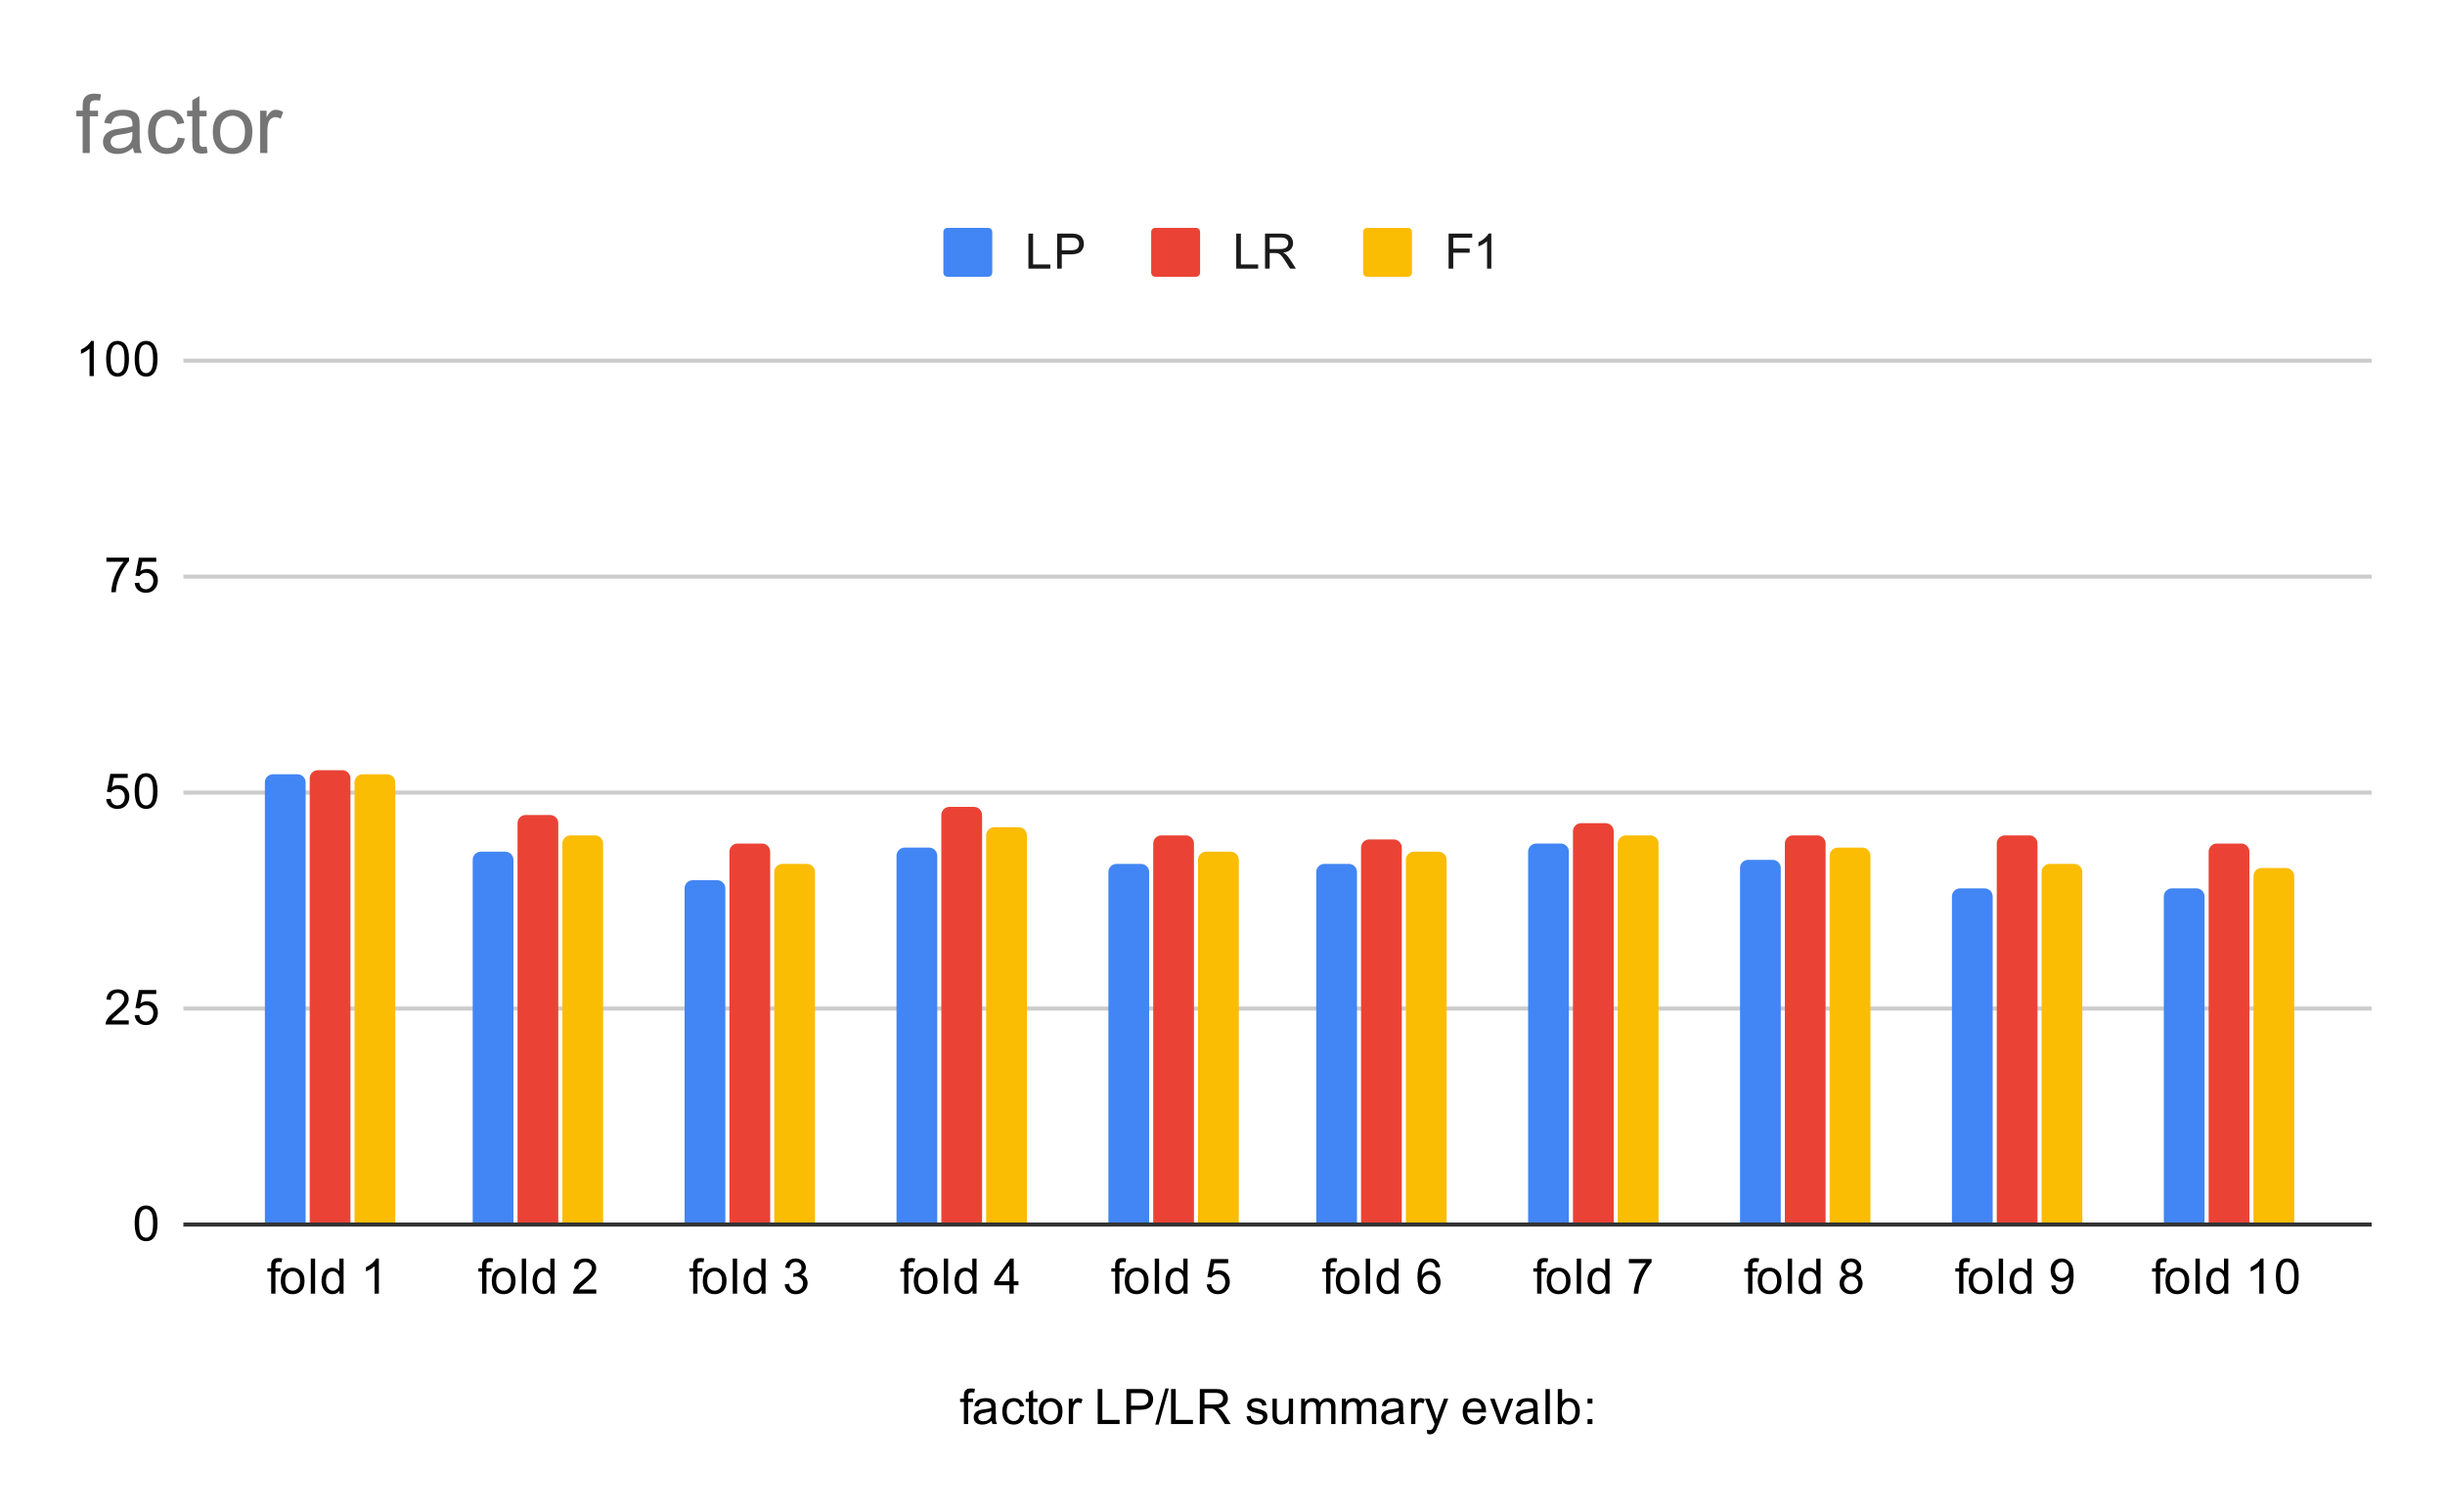 <svg version="1.1" viewBox="0.0 0.0 600.0 371.0" fill="none" stroke="none" stroke-linecap="square" stroke-miterlimit="10" width="600" height="371" xmlns:xlink="http://www.w3.org/1999/xlink" xmlns="http://www.w3.org/2000/svg"><path fill="#ffffff" d="M0 0L600.0 0L600.0 371.0L0 371.0L0 0Z" fill-rule="nonzero"/><path stroke="#333333" stroke-width="1.0" stroke-linecap="butt" d="M45.5 300.5L581.5 300.5" fill-rule="nonzero"/><path stroke="#cccccc" stroke-width="1.0" stroke-linecap="butt" d="M45.5 247.5L581.5 247.5" fill-rule="nonzero"/><path stroke="#cccccc" stroke-width="1.0" stroke-linecap="butt" d="M45.5 194.5L581.5 194.5" fill-rule="nonzero"/><path stroke="#cccccc" stroke-width="1.0" stroke-linecap="butt" d="M45.5 141.5L581.5 141.5" fill-rule="nonzero"/><path stroke="#cccccc" stroke-width="1.0" stroke-linecap="butt" d="M45.5 88.5L581.5 88.5" fill-rule="nonzero"/><clipPath id="id_0"><path d="M45.55 88.283L581.45 88.283L581.45 300.45L45.55 300.45L45.55 88.283Z" clip-rule="nonzero"/></clipPath><path stroke="#000000" stroke-width="0.0" stroke-linecap="butt" stroke-opacity="0.0" clip-path="url(#id_0)" d="M75.0 300.0L65.0 300.0L65.0 192.0C65.0 190.895 65.895 190.0 67.0 190.0L73.0 190.0C74.105 190.0 75.0 190.895 75.0 192.0Z" fill-rule="nonzero"/><path fill="#4285f4" clip-path="url(#id_0)" d="M75.0 300.0L65.0 300.0L65.0 192.0C65.0 190.895 65.895 190.0 67.0 190.0L73.0 190.0C74.105 190.0 75.0 190.895 75.0 192.0Z" fill-rule="nonzero"/><path stroke="#000000" stroke-width="0.0" stroke-linecap="butt" stroke-opacity="0.0" clip-path="url(#id_0)" d="M126.0 300.0L116.0 300.0L116.0 211.0C116.0 209.895 116.895 209.0 118.0 209.0L124.0 209.0C125.105 209.0 126.0 209.895 126.0 211.0Z" fill-rule="nonzero"/><path fill="#4285f4" clip-path="url(#id_0)" d="M126.0 300.0L116.0 300.0L116.0 211.0C116.0 209.895 116.895 209.0 118.0 209.0L124.0 209.0C125.105 209.0 126.0 209.895 126.0 211.0Z" fill-rule="nonzero"/><path stroke="#000000" stroke-width="0.0" stroke-linecap="butt" stroke-opacity="0.0" clip-path="url(#id_0)" d="M178.0 300.0L168.0 300.0L168.0 218.0C168.0 216.895 168.895 216.0 170.0 216.0L176.0 216.0C177.105 216.0 178.0 216.895 178.0 218.0Z" fill-rule="nonzero"/><path fill="#4285f4" clip-path="url(#id_0)" d="M178.0 300.0L168.0 300.0L168.0 218.0C168.0 216.895 168.895 216.0 170.0 216.0L176.0 216.0C177.105 216.0 178.0 216.895 178.0 218.0Z" fill-rule="nonzero"/><path stroke="#000000" stroke-width="0.0" stroke-linecap="butt" stroke-opacity="0.0" clip-path="url(#id_0)" d="M230.0 300.0L220.0 300.0L220.0 210.0C220.0 208.895 220.895 208.0 222.0 208.0L228.0 208.0C229.105 208.0 230.0 208.895 230.0 210.0Z" fill-rule="nonzero"/><path fill="#4285f4" clip-path="url(#id_0)" d="M230.0 300.0L220.0 300.0L220.0 210.0C220.0 208.895 220.895 208.0 222.0 208.0L228.0 208.0C229.105 208.0 230.0 208.895 230.0 210.0Z" fill-rule="nonzero"/><path stroke="#000000" stroke-width="0.0" stroke-linecap="butt" stroke-opacity="0.0" clip-path="url(#id_0)" d="M282.0 300.0L272.0 300.0L272.0 214.0C272.0 212.895 272.895 212.0 274.0 212.0L280.0 212.0C281.105 212.0 282.0 212.895 282.0 214.0Z" fill-rule="nonzero"/><path fill="#4285f4" clip-path="url(#id_0)" d="M282.0 300.0L272.0 300.0L272.0 214.0C272.0 212.895 272.895 212.0 274.0 212.0L280.0 212.0C281.105 212.0 282.0 212.895 282.0 214.0Z" fill-rule="nonzero"/><path stroke="#000000" stroke-width="0.0" stroke-linecap="butt" stroke-opacity="0.0" clip-path="url(#id_0)" d="M333.0 300.0L323.0 300.0L323.0 214.0C323.0 212.895 323.895 212.0 325.0 212.0L331.0 212.0C332.105 212.0 333.0 212.895 333.0 214.0Z" fill-rule="nonzero"/><path fill="#4285f4" clip-path="url(#id_0)" d="M333.0 300.0L323.0 300.0L323.0 214.0C323.0 212.895 323.895 212.0 325.0 212.0L331.0 212.0C332.105 212.0 333.0 212.895 333.0 214.0Z" fill-rule="nonzero"/><path stroke="#000000" stroke-width="0.0" stroke-linecap="butt" stroke-opacity="0.0" clip-path="url(#id_0)" d="M385.0 300.0L375.0 300.0L375.0 209.0C375.0 207.895 375.895 207.0 377.0 207.0L383.0 207.0C384.105 207.0 385.0 207.895 385.0 209.0Z" fill-rule="nonzero"/><path fill="#4285f4" clip-path="url(#id_0)" d="M385.0 300.0L375.0 300.0L375.0 209.0C375.0 207.895 375.895 207.0 377.0 207.0L383.0 207.0C384.105 207.0 385.0 207.895 385.0 209.0Z" fill-rule="nonzero"/><path stroke="#000000" stroke-width="0.0" stroke-linecap="butt" stroke-opacity="0.0" clip-path="url(#id_0)" d="M437.0 300.0L427.0 300.0L427.0 213.0C427.0 211.895 427.895 211.0 429.0 211.0L435.0 211.0C436.105 211.0 437.0 211.895 437.0 213.0Z" fill-rule="nonzero"/><path fill="#4285f4" clip-path="url(#id_0)" d="M437.0 300.0L427.0 300.0L427.0 213.0C427.0 211.895 427.895 211.0 429.0 211.0L435.0 211.0C436.105 211.0 437.0 211.895 437.0 213.0Z" fill-rule="nonzero"/><path stroke="#000000" stroke-width="0.0" stroke-linecap="butt" stroke-opacity="0.0" clip-path="url(#id_0)" d="M489.0 300.0L479.0 300.0L479.0 220.0C479.0 218.895 479.895 218.0 481.0 218.0L487.0 218.0C488.105 218.0 489.0 218.895 489.0 220.0Z" fill-rule="nonzero"/><path fill="#4285f4" clip-path="url(#id_0)" d="M489.0 300.0L479.0 300.0L479.0 220.0C479.0 218.895 479.895 218.0 481.0 218.0L487.0 218.0C488.105 218.0 489.0 218.895 489.0 220.0Z" fill-rule="nonzero"/><path stroke="#000000" stroke-width="0.0" stroke-linecap="butt" stroke-opacity="0.0" clip-path="url(#id_0)" d="M541.0 300.0L531.0 300.0L531.0 220.0C531.0 218.895 531.895 218.0 533.0 218.0L539.0 218.0C540.105 218.0 541.0 218.895 541.0 220.0Z" fill-rule="nonzero"/><path fill="#4285f4" clip-path="url(#id_0)" d="M541.0 300.0L531.0 300.0L531.0 220.0C531.0 218.895 531.895 218.0 533.0 218.0L539.0 218.0C540.105 218.0 541.0 218.895 541.0 220.0Z" fill-rule="nonzero"/><path stroke="#000000" stroke-width="0.0" stroke-linecap="butt" stroke-opacity="0.0" clip-path="url(#id_0)" d="M86.0 300.0L76.0 300.0L76.0 191.0C76.0 189.895 76.895 189.0 78.0 189.0L84.0 189.0C85.105 189.0 86.0 189.895 86.0 191.0Z" fill-rule="nonzero"/><path fill="#ea4335" clip-path="url(#id_0)" d="M86.0 300.0L76.0 300.0L76.0 191.0C76.0 189.895 76.895 189.0 78.0 189.0L84.0 189.0C85.105 189.0 86.0 189.895 86.0 191.0Z" fill-rule="nonzero"/><path stroke="#000000" stroke-width="0.0" stroke-linecap="butt" stroke-opacity="0.0" clip-path="url(#id_0)" d="M137.0 300.0L127.0 300.0L127.0 202.0C127.0 200.895 127.895 200.0 129.0 200.0L135.0 200.0C136.105 200.0 137.0 200.895 137.0 202.0Z" fill-rule="nonzero"/><path fill="#ea4335" clip-path="url(#id_0)" d="M137.0 300.0L127.0 300.0L127.0 202.0C127.0 200.895 127.895 200.0 129.0 200.0L135.0 200.0C136.105 200.0 137.0 200.895 137.0 202.0Z" fill-rule="nonzero"/><path stroke="#000000" stroke-width="0.0" stroke-linecap="butt" stroke-opacity="0.0" clip-path="url(#id_0)" d="M189.0 300.0L179.0 300.0L179.0 209.0C179.0 207.895 179.895 207.0 181.0 207.0L187.0 207.0C188.105 207.0 189.0 207.895 189.0 209.0Z" fill-rule="nonzero"/><path fill="#ea4335" clip-path="url(#id_0)" d="M189.0 300.0L179.0 300.0L179.0 209.0C179.0 207.895 179.895 207.0 181.0 207.0L187.0 207.0C188.105 207.0 189.0 207.895 189.0 209.0Z" fill-rule="nonzero"/><path stroke="#000000" stroke-width="0.0" stroke-linecap="butt" stroke-opacity="0.0" clip-path="url(#id_0)" d="M241.0 300.0L231.0 300.0L231.0 200.0C231.0 198.895 231.895 198.0 233.0 198.0L239.0 198.0C240.105 198.0 241.0 198.895 241.0 200.0Z" fill-rule="nonzero"/><path fill="#ea4335" clip-path="url(#id_0)" d="M241.0 300.0L231.0 300.0L231.0 200.0C231.0 198.895 231.895 198.0 233.0 198.0L239.0 198.0C240.105 198.0 241.0 198.895 241.0 200.0Z" fill-rule="nonzero"/><path stroke="#000000" stroke-width="0.0" stroke-linecap="butt" stroke-opacity="0.0" clip-path="url(#id_0)" d="M293.0 300.0L283.0 300.0L283.0 207.0C283.0 205.895 283.895 205.0 285.0 205.0L291.0 205.0C292.105 205.0 293.0 205.895 293.0 207.0Z" fill-rule="nonzero"/><path fill="#ea4335" clip-path="url(#id_0)" d="M293.0 300.0L283.0 300.0L283.0 207.0C283.0 205.895 283.895 205.0 285.0 205.0L291.0 205.0C292.105 205.0 293.0 205.895 293.0 207.0Z" fill-rule="nonzero"/><path stroke="#000000" stroke-width="0.0" stroke-linecap="butt" stroke-opacity="0.0" clip-path="url(#id_0)" d="M344.0 300.0L334.0 300.0L334.0 208.0C334.0 206.895 334.895 206.0 336.0 206.0L342.0 206.0C343.105 206.0 344.0 206.895 344.0 208.0Z" fill-rule="nonzero"/><path fill="#ea4335" clip-path="url(#id_0)" d="M344.0 300.0L334.0 300.0L334.0 208.0C334.0 206.895 334.895 206.0 336.0 206.0L342.0 206.0C343.105 206.0 344.0 206.895 344.0 208.0Z" fill-rule="nonzero"/><path stroke="#000000" stroke-width="0.0" stroke-linecap="butt" stroke-opacity="0.0" clip-path="url(#id_0)" d="M396.0 300.0L386.0 300.0L386.0 204.0C386.0 202.895 386.895 202.0 388.0 202.0L394.0 202.0C395.105 202.0 396.0 202.895 396.0 204.0Z" fill-rule="nonzero"/><path fill="#ea4335" clip-path="url(#id_0)" d="M396.0 300.0L386.0 300.0L386.0 204.0C386.0 202.895 386.895 202.0 388.0 202.0L394.0 202.0C395.105 202.0 396.0 202.895 396.0 204.0Z" fill-rule="nonzero"/><path stroke="#000000" stroke-width="0.0" stroke-linecap="butt" stroke-opacity="0.0" clip-path="url(#id_0)" d="M448.0 300.0L438.0 300.0L438.0 207.0C438.0 205.895 438.895 205.0 440.0 205.0L446.0 205.0C447.105 205.0 448.0 205.895 448.0 207.0Z" fill-rule="nonzero"/><path fill="#ea4335" clip-path="url(#id_0)" d="M448.0 300.0L438.0 300.0L438.0 207.0C438.0 205.895 438.895 205.0 440.0 205.0L446.0 205.0C447.105 205.0 448.0 205.895 448.0 207.0Z" fill-rule="nonzero"/><path stroke="#000000" stroke-width="0.0" stroke-linecap="butt" stroke-opacity="0.0" clip-path="url(#id_0)" d="M500.0 300.0L490.0 300.0L490.0 207.0C490.0 205.895 490.895 205.0 492.0 205.0L498.0 205.0C499.105 205.0 500.0 205.895 500.0 207.0Z" fill-rule="nonzero"/><path fill="#ea4335" clip-path="url(#id_0)" d="M500.0 300.0L490.0 300.0L490.0 207.0C490.0 205.895 490.895 205.0 492.0 205.0L498.0 205.0C499.105 205.0 500.0 205.895 500.0 207.0Z" fill-rule="nonzero"/><path stroke="#000000" stroke-width="0.0" stroke-linecap="butt" stroke-opacity="0.0" clip-path="url(#id_0)" d="M552.0 300.0L542.0 300.0L542.0 209.0C542.0 207.895 542.895 207.0 544.0 207.0L550.0 207.0C551.105 207.0 552.0 207.895 552.0 209.0Z" fill-rule="nonzero"/><path fill="#ea4335" clip-path="url(#id_0)" d="M552.0 300.0L542.0 300.0L542.0 209.0C542.0 207.895 542.895 207.0 544.0 207.0L550.0 207.0C551.105 207.0 552.0 207.895 552.0 209.0Z" fill-rule="nonzero"/><path stroke="#000000" stroke-width="0.0" stroke-linecap="butt" stroke-opacity="0.0" clip-path="url(#id_0)" d="M97.0 300.0L87.0 300.0L87.0 192.0C87.0 190.895 87.895 190.0 89.0 190.0L95.0 190.0C96.105 190.0 97.0 190.895 97.0 192.0Z" fill-rule="nonzero"/><path fill="#fbbc04" clip-path="url(#id_0)" d="M97.0 300.0L87.0 300.0L87.0 192.0C87.0 190.895 87.895 190.0 89.0 190.0L95.0 190.0C96.105 190.0 97.0 190.895 97.0 192.0Z" fill-rule="nonzero"/><path stroke="#000000" stroke-width="0.0" stroke-linecap="butt" stroke-opacity="0.0" clip-path="url(#id_0)" d="M148.0 300.0L138.0 300.0L138.0 207.0C138.0 205.895 138.895 205.0 140.0 205.0L146.0 205.0C147.105 205.0 148.0 205.895 148.0 207.0Z" fill-rule="nonzero"/><path fill="#fbbc04" clip-path="url(#id_0)" d="M148.0 300.0L138.0 300.0L138.0 207.0C138.0 205.895 138.895 205.0 140.0 205.0L146.0 205.0C147.105 205.0 148.0 205.895 148.0 207.0Z" fill-rule="nonzero"/><path stroke="#000000" stroke-width="0.0" stroke-linecap="butt" stroke-opacity="0.0" clip-path="url(#id_0)" d="M200.0 300.0L190.0 300.0L190.0 214.0C190.0 212.895 190.895 212.0 192.0 212.0L198.0 212.0C199.105 212.0 200.0 212.895 200.0 214.0Z" fill-rule="nonzero"/><path fill="#fbbc04" clip-path="url(#id_0)" d="M200.0 300.0L190.0 300.0L190.0 214.0C190.0 212.895 190.895 212.0 192.0 212.0L198.0 212.0C199.105 212.0 200.0 212.895 200.0 214.0Z" fill-rule="nonzero"/><path stroke="#000000" stroke-width="0.0" stroke-linecap="butt" stroke-opacity="0.0" clip-path="url(#id_0)" d="M252.0 300.0L242.0 300.0L242.0 205.0C242.0 203.895 242.895 203.0 244.0 203.0L250.0 203.0C251.105 203.0 252.0 203.895 252.0 205.0Z" fill-rule="nonzero"/><path fill="#fbbc04" clip-path="url(#id_0)" d="M252.0 300.0L242.0 300.0L242.0 205.0C242.0 203.895 242.895 203.0 244.0 203.0L250.0 203.0C251.105 203.0 252.0 203.895 252.0 205.0Z" fill-rule="nonzero"/><path stroke="#000000" stroke-width="0.0" stroke-linecap="butt" stroke-opacity="0.0" clip-path="url(#id_0)" d="M304.0 300.0L294.0 300.0L294.0 211.0C294.0 209.895 294.895 209.0 296.0 209.0L302.0 209.0C303.105 209.0 304.0 209.895 304.0 211.0Z" fill-rule="nonzero"/><path fill="#fbbc04" clip-path="url(#id_0)" d="M304.0 300.0L294.0 300.0L294.0 211.0C294.0 209.895 294.895 209.0 296.0 209.0L302.0 209.0C303.105 209.0 304.0 209.895 304.0 211.0Z" fill-rule="nonzero"/><path stroke="#000000" stroke-width="0.0" stroke-linecap="butt" stroke-opacity="0.0" clip-path="url(#id_0)" d="M355.0 300.0L345.0 300.0L345.0 211.0C345.0 209.895 345.895 209.0 347.0 209.0L353.0 209.0C354.105 209.0 355.0 209.895 355.0 211.0Z" fill-rule="nonzero"/><path fill="#fbbc04" clip-path="url(#id_0)" d="M355.0 300.0L345.0 300.0L345.0 211.0C345.0 209.895 345.895 209.0 347.0 209.0L353.0 209.0C354.105 209.0 355.0 209.895 355.0 211.0Z" fill-rule="nonzero"/><path stroke="#000000" stroke-width="0.0" stroke-linecap="butt" stroke-opacity="0.0" clip-path="url(#id_0)" d="M407.0 300.0L397.0 300.0L397.0 207.0C397.0 205.895 397.895 205.0 399.0 205.0L405.0 205.0C406.105 205.0 407.0 205.895 407.0 207.0Z" fill-rule="nonzero"/><path fill="#fbbc04" clip-path="url(#id_0)" d="M407.0 300.0L397.0 300.0L397.0 207.0C397.0 205.895 397.895 205.0 399.0 205.0L405.0 205.0C406.105 205.0 407.0 205.895 407.0 207.0Z" fill-rule="nonzero"/><path stroke="#000000" stroke-width="0.0" stroke-linecap="butt" stroke-opacity="0.0" clip-path="url(#id_0)" d="M459.0 300.0L449.0 300.0L449.0 210.0C449.0 208.895 449.895 208.0 451.0 208.0L457.0 208.0C458.105 208.0 459.0 208.895 459.0 210.0Z" fill-rule="nonzero"/><path fill="#fbbc04" clip-path="url(#id_0)" d="M459.0 300.0L449.0 300.0L449.0 210.0C449.0 208.895 449.895 208.0 451.0 208.0L457.0 208.0C458.105 208.0 459.0 208.895 459.0 210.0Z" fill-rule="nonzero"/><path stroke="#000000" stroke-width="0.0" stroke-linecap="butt" stroke-opacity="0.0" clip-path="url(#id_0)" d="M511.0 300.0L501.0 300.0L501.0 214.0C501.0 212.895 501.895 212.0 503.0 212.0L509.0 212.0C510.105 212.0 511.0 212.895 511.0 214.0Z" fill-rule="nonzero"/><path fill="#fbbc04" clip-path="url(#id_0)" d="M511.0 300.0L501.0 300.0L501.0 214.0C501.0 212.895 501.895 212.0 503.0 212.0L509.0 212.0C510.105 212.0 511.0 212.895 511.0 214.0Z" fill-rule="nonzero"/><path stroke="#000000" stroke-width="0.0" stroke-linecap="butt" stroke-opacity="0.0" clip-path="url(#id_0)" d="M563.0 300.0L553.0 300.0L553.0 215.0C553.0 213.895 553.895 213.0 555.0 213.0L561.0 213.0C562.105 213.0 563.0 213.895 563.0 215.0Z" fill-rule="nonzero"/><path fill="#fbbc04" clip-path="url(#id_0)" d="M563.0 300.0L553.0 300.0L553.0 215.0C553.0 213.895 553.895 213.0 555.0 213.0L561.0 213.0C562.105 213.0 563.0 213.895 563.0 215.0Z" fill-rule="nonzero"/><path fill="#000000" d="M236.547 349.45L236.547 344.044L235.609 344.044L235.609 343.231L236.547 343.231L236.547 342.559Q236.547 341.934 236.656 341.637Q236.812 341.216 237.188 340.966Q237.578 340.716 238.266 340.716Q238.719 340.716 239.25 340.825L239.094 341.731Q238.766 341.684 238.469 341.684Q237.984 341.684 237.781 341.887Q237.594 342.091 237.594 342.653L237.594 343.231L238.812 343.231L238.812 344.044L237.594 344.044L237.594 349.45L236.547 349.45ZM243.359 348.684Q242.766 349.184 242.219 349.387Q241.688 349.591 241.062 349.591Q240.031 349.591 239.484 349.091Q238.938 348.591 238.938 347.809Q238.938 347.356 239.141 346.981Q239.344 346.591 239.688 346.372Q240.031 346.137 240.453 346.028Q240.75 345.934 241.391 345.856Q242.656 345.716 243.266 345.497Q243.266 345.278 243.266 345.231Q243.266 344.575 242.969 344.309Q242.562 343.966 241.766 343.966Q241.031 343.966 240.672 344.231Q240.312 344.481 240.141 345.137L239.109 344.997Q239.25 344.341 239.578 343.934Q239.906 343.528 240.516 343.309Q241.125 343.091 241.922 343.091Q242.719 343.091 243.219 343.278Q243.719 343.466 243.953 343.747Q244.188 344.028 244.281 344.466Q244.328 344.731 244.328 345.434L244.328 346.841Q244.328 348.309 244.391 348.7Q244.469 349.091 244.672 349.45L243.562 349.45Q243.406 349.122 243.359 348.684ZM243.266 346.325Q242.688 346.559 241.547 346.731Q240.891 346.825 240.625 346.95Q240.359 347.059 240.203 347.278Q240.062 347.497 240.062 347.778Q240.062 348.2 240.375 348.481Q240.703 348.762 241.312 348.762Q241.922 348.762 242.391 348.497Q242.875 348.231 243.094 347.762Q243.266 347.403 243.266 346.716L243.266 346.325ZM250.359 347.169L251.391 347.309Q251.219 348.372 250.516 348.981Q249.812 349.591 248.797 349.591Q247.516 349.591 246.734 348.762Q245.969 347.919 245.969 346.356Q245.969 345.356 246.297 344.606Q246.641 343.841 247.312 343.466Q248.0 343.091 248.812 343.091Q249.812 343.091 250.453 343.606Q251.109 344.106 251.297 345.059L250.266 345.216Q250.125 344.591 249.75 344.278Q249.375 343.95 248.844 343.95Q248.047 343.95 247.547 344.528Q247.047 345.091 247.047 346.325Q247.047 347.591 247.531 348.153Q248.016 348.716 248.781 348.716Q249.406 348.716 249.812 348.341Q250.234 347.966 250.359 347.169ZM254.594 348.512L254.75 349.434Q254.297 349.528 253.953 349.528Q253.375 349.528 253.062 349.356Q252.75 349.169 252.609 348.872Q252.484 348.575 252.484 347.622L252.484 344.044L251.719 344.044L251.719 343.231L252.484 343.231L252.484 341.684L253.531 341.059L253.531 343.231L254.594 343.231L254.594 344.044L253.531 344.044L253.531 347.684Q253.531 348.137 253.578 348.262Q253.641 348.387 253.766 348.466Q253.891 348.544 254.125 348.544Q254.312 348.544 254.594 348.512ZM254.906 346.341Q254.906 344.606 255.859 343.778Q256.656 343.091 257.812 343.091Q259.094 343.091 259.906 343.934Q260.734 344.762 260.734 346.247Q260.734 347.45 260.375 348.137Q260.016 348.825 259.312 349.216Q258.625 349.591 257.812 349.591Q256.516 349.591 255.703 348.762Q254.906 347.919 254.906 346.341ZM255.984 346.341Q255.984 347.528 256.5 348.122Q257.031 348.716 257.812 348.716Q258.609 348.716 259.125 348.122Q259.641 347.528 259.641 346.309Q259.641 345.153 259.109 344.559Q258.594 343.966 257.812 343.966Q257.031 343.966 256.5 344.559Q255.984 345.137 255.984 346.341ZM262.281 349.45L262.281 343.231L263.234 343.231L263.234 344.169Q263.594 343.512 263.891 343.309Q264.203 343.091 264.578 343.091Q265.109 343.091 265.656 343.419L265.297 344.403Q264.906 344.169 264.531 344.169Q264.172 344.169 263.891 344.387Q263.625 344.591 263.516 344.966Q263.328 345.528 263.328 346.184L263.328 349.45L262.281 349.45ZM269.375 349.45L269.375 340.856L270.516 340.856L270.516 348.434L274.75 348.434L274.75 349.45L269.375 349.45ZM276.422 349.45L276.422 340.856L279.672 340.856Q280.516 340.856 280.969 340.934Q281.609 341.044 282.031 341.341Q282.469 341.637 282.719 342.169Q282.984 342.7 282.984 343.341Q282.984 344.434 282.281 345.2Q281.594 345.95 279.766 345.95L277.562 345.95L277.562 349.45L276.422 349.45ZM277.562 344.95L279.781 344.95Q280.891 344.95 281.344 344.544Q281.812 344.122 281.812 343.372Q281.812 342.841 281.531 342.466Q281.266 342.075 280.828 341.95Q280.531 341.872 279.766 341.872L277.562 341.872L277.562 344.95ZM283.5 349.591L285.984 340.716L286.828 340.716L284.344 349.591L283.5 349.591ZM287.375 349.45L287.375 340.856L288.516 340.856L288.516 348.434L292.75 348.434L292.75 349.45L287.375 349.45ZM294.438 349.45L294.438 340.856L298.25 340.856Q299.406 340.856 300.0 341.091Q300.594 341.325 300.953 341.919Q301.312 342.497 301.312 343.2Q301.312 344.122 300.719 344.747Q300.125 345.372 298.891 345.544Q299.344 345.762 299.578 345.966Q300.078 346.419 300.516 347.106L302.016 349.45L300.578 349.45L299.453 347.669Q298.953 346.887 298.625 346.481Q298.312 346.075 298.047 345.919Q297.797 345.747 297.531 345.669Q297.344 345.637 296.906 345.637L295.578 345.637L295.578 349.45L294.438 349.45ZM295.578 344.653L298.031 344.653Q298.797 344.653 299.234 344.497Q299.688 344.325 299.906 343.981Q300.141 343.622 300.141 343.2Q300.141 342.591 299.688 342.2Q299.25 341.809 298.297 341.809L295.578 341.809L295.578 344.653ZM305.875 347.591L306.906 347.434Q307.0 348.059 307.391 348.387Q307.797 348.716 308.531 348.716Q309.25 348.716 309.594 348.434Q309.953 348.137 309.953 347.731Q309.953 347.372 309.641 347.169Q309.422 347.028 308.562 346.809Q307.406 346.512 306.953 346.309Q306.516 346.091 306.281 345.716Q306.047 345.341 306.047 344.872Q306.047 344.466 306.234 344.106Q306.422 343.747 306.75 343.512Q307.0 343.341 307.422 343.216Q307.844 343.091 308.344 343.091Q309.062 343.091 309.609 343.309Q310.172 343.512 310.438 343.872Q310.703 344.231 310.797 344.825L309.766 344.966Q309.703 344.497 309.359 344.231Q309.031 343.95 308.406 343.95Q307.688 343.95 307.375 344.2Q307.062 344.434 307.062 344.762Q307.062 344.966 307.188 345.122Q307.328 345.294 307.594 345.403Q307.75 345.466 308.531 345.669Q309.656 345.981 310.094 346.169Q310.531 346.356 310.781 346.716Q311.031 347.075 311.031 347.622Q311.031 348.153 310.719 348.622Q310.422 349.075 309.844 349.341Q309.266 349.591 308.531 349.591Q307.312 349.591 306.672 349.091Q306.047 348.575 305.875 347.591ZM316.375 349.45L316.375 348.528Q315.641 349.591 314.391 349.591Q313.844 349.591 313.359 349.387Q312.891 349.169 312.656 348.856Q312.422 348.528 312.328 348.059Q312.266 347.762 312.266 347.075L312.266 343.231L313.328 343.231L313.328 346.684Q313.328 347.497 313.391 347.794Q313.484 348.2 313.797 348.45Q314.125 348.684 314.609 348.684Q315.078 348.684 315.484 348.45Q315.906 348.2 316.078 347.778Q316.266 347.356 316.266 346.559L316.266 343.231L317.312 343.231L317.312 349.45L316.375 349.45ZM319.297 349.45L319.297 343.231L320.234 343.231L320.234 344.106Q320.531 343.637 321.016 343.372Q321.5 343.091 322.125 343.091Q322.812 343.091 323.25 343.372Q323.703 343.653 323.875 344.169Q324.625 343.091 325.797 343.091Q326.734 343.091 327.219 343.606Q327.719 344.106 327.719 345.184L327.719 349.45L326.672 349.45L326.672 345.528Q326.672 344.903 326.562 344.622Q326.469 344.341 326.203 344.169Q325.938 343.997 325.562 343.997Q324.906 343.997 324.469 344.434Q324.047 344.872 324.047 345.841L324.047 349.45L322.984 349.45L322.984 345.403Q322.984 344.7 322.719 344.356Q322.469 343.997 321.891 343.997Q321.438 343.997 321.062 344.231Q320.688 344.466 320.516 344.919Q320.344 345.372 320.344 346.216L320.344 349.45L319.297 349.45ZM329.297 349.45L329.297 343.231L330.234 343.231L330.234 344.106Q330.531 343.637 331.016 343.372Q331.5 343.091 332.125 343.091Q332.812 343.091 333.25 343.372Q333.703 343.653 333.875 344.169Q334.625 343.091 335.797 343.091Q336.734 343.091 337.219 343.606Q337.719 344.106 337.719 345.184L337.719 349.45L336.672 349.45L336.672 345.528Q336.672 344.903 336.562 344.622Q336.469 344.341 336.203 344.169Q335.938 343.997 335.562 343.997Q334.906 343.997 334.469 344.434Q334.047 344.872 334.047 345.841L334.047 349.45L332.984 349.45L332.984 345.403Q332.984 344.7 332.719 344.356Q332.469 343.997 331.891 343.997Q331.438 343.997 331.062 344.231Q330.688 344.466 330.516 344.919Q330.344 345.372 330.344 346.216L330.344 349.45L329.297 349.45ZM343.359 348.684Q342.766 349.184 342.219 349.387Q341.688 349.591 341.062 349.591Q340.031 349.591 339.484 349.091Q338.938 348.591 338.938 347.809Q338.938 347.356 339.141 346.981Q339.344 346.591 339.688 346.372Q340.031 346.137 340.453 346.028Q340.75 345.934 341.391 345.856Q342.656 345.716 343.266 345.497Q343.266 345.278 343.266 345.231Q343.266 344.575 342.969 344.309Q342.562 343.966 341.766 343.966Q341.031 343.966 340.672 344.231Q340.312 344.481 340.141 345.137L339.109 344.997Q339.25 344.341 339.578 343.934Q339.906 343.528 340.516 343.309Q341.125 343.091 341.922 343.091Q342.719 343.091 343.219 343.278Q343.719 343.466 343.953 343.747Q344.188 344.028 344.281 344.466Q344.328 344.731 344.328 345.434L344.328 346.841Q344.328 348.309 344.391 348.7Q344.469 349.091 344.672 349.45L343.562 349.45Q343.406 349.122 343.359 348.684ZM343.266 346.325Q342.688 346.559 341.547 346.731Q340.891 346.825 340.625 346.95Q340.359 347.059 340.203 347.278Q340.062 347.497 340.062 347.778Q340.062 348.2 340.375 348.481Q340.703 348.762 341.312 348.762Q341.922 348.762 342.391 348.497Q342.875 348.231 343.094 347.762Q343.266 347.403 343.266 346.716L343.266 346.325ZM346.281 349.45L346.281 343.231L347.234 343.231L347.234 344.169Q347.594 343.512 347.891 343.309Q348.203 343.091 348.578 343.091Q349.109 343.091 349.656 343.419L349.297 344.403Q348.906 344.169 348.531 344.169Q348.172 344.169 347.891 344.387Q347.625 344.591 347.516 344.966Q347.328 345.528 347.328 346.184L347.328 349.45L346.281 349.45ZM350.25 351.841L350.125 350.856Q350.469 350.95 350.734 350.95Q351.078 350.95 351.281 350.825Q351.5 350.716 351.641 350.512Q351.734 350.341 351.969 349.716Q351.984 349.637 352.062 349.466L349.688 343.231L350.828 343.231L352.125 346.825Q352.375 347.512 352.578 348.278Q352.766 347.544 353.016 346.856L354.344 343.231L355.391 343.231L353.031 349.559Q352.641 350.575 352.438 350.966Q352.156 351.497 351.781 351.731Q351.422 351.981 350.922 351.981Q350.625 351.981 350.25 351.841ZM363.547 347.45L364.641 347.575Q364.391 348.528 363.688 349.059Q362.984 349.591 361.906 349.591Q360.547 349.591 359.734 348.747Q358.938 347.903 358.938 346.387Q358.938 344.825 359.75 343.966Q360.562 343.091 361.844 343.091Q363.094 343.091 363.875 343.934Q364.672 344.778 364.672 346.325Q364.672 346.419 364.672 346.606L360.031 346.606Q360.094 347.637 360.609 348.184Q361.125 348.716 361.906 348.716Q362.484 348.716 362.891 348.419Q363.312 348.106 363.547 347.45ZM360.094 345.747L363.562 345.747Q363.5 344.95 363.172 344.559Q362.656 343.95 361.859 343.95Q361.125 343.95 360.625 344.434Q360.141 344.919 360.094 345.747ZM368.016 349.45L365.656 343.231L366.766 343.231L368.109 346.95Q368.312 347.559 368.5 348.2Q368.641 347.716 368.891 347.028L370.281 343.231L371.359 343.231L369.0 349.45L368.016 349.45ZM376.359 348.684Q375.766 349.184 375.219 349.387Q374.688 349.591 374.062 349.591Q373.031 349.591 372.484 349.091Q371.938 348.591 371.938 347.809Q371.938 347.356 372.141 346.981Q372.344 346.591 372.688 346.372Q373.031 346.137 373.453 346.028Q373.75 345.934 374.391 345.856Q375.656 345.716 376.266 345.497Q376.266 345.278 376.266 345.231Q376.266 344.575 375.969 344.309Q375.562 343.966 374.766 343.966Q374.031 343.966 373.672 344.231Q373.312 344.481 373.141 345.137L372.109 344.997Q372.25 344.341 372.578 343.934Q372.906 343.528 373.516 343.309Q374.125 343.091 374.922 343.091Q375.719 343.091 376.219 343.278Q376.719 343.466 376.953 343.747Q377.188 344.028 377.281 344.466Q377.328 344.731 377.328 345.434L377.328 346.841Q377.328 348.309 377.391 348.7Q377.469 349.091 377.672 349.45L376.562 349.45Q376.406 349.122 376.359 348.684ZM376.266 346.325Q375.688 346.559 374.547 346.731Q373.891 346.825 373.625 346.95Q373.359 347.059 373.203 347.278Q373.062 347.497 373.062 347.778Q373.062 348.2 373.375 348.481Q373.703 348.762 374.312 348.762Q374.922 348.762 375.391 348.497Q375.875 348.231 376.094 347.762Q376.266 347.403 376.266 346.716L376.266 346.325ZM379.266 349.45L379.266 340.856L380.328 340.856L380.328 349.45L379.266 349.45ZM383.266 349.45L382.281 349.45L382.281 340.856L383.344 340.856L383.344 343.919Q384.016 343.091 385.047 343.091Q385.625 343.091 386.125 343.325Q386.641 343.544 386.969 343.966Q387.312 344.387 387.5 344.981Q387.688 345.575 387.688 346.247Q387.688 347.841 386.891 348.716Q386.094 349.591 385.0 349.591Q383.891 349.591 383.266 348.669L383.266 349.45ZM383.25 346.294Q383.25 347.403 383.562 347.903Q384.062 348.716 384.906 348.716Q385.594 348.716 386.094 348.122Q386.609 347.528 386.609 346.325Q386.609 345.106 386.125 344.528Q385.641 343.95 384.953 343.95Q384.266 343.95 383.75 344.559Q383.25 345.153 383.25 346.294ZM389.578 344.434L389.578 343.231L390.781 343.231L390.781 344.434L389.578 344.434ZM389.578 349.45L389.578 348.247L390.781 348.247L390.781 349.45L389.578 349.45Z" fill-rule="nonzero"/><path fill="#000000" d="M33.05 300.216Q33.05 298.684 33.362 297.762Q33.675 296.825 34.284 296.325Q34.909 295.825 35.847 295.825Q36.534 295.825 37.05 296.106Q37.581 296.387 37.925 296.919Q38.269 297.434 38.456 298.184Q38.644 298.934 38.644 300.216Q38.644 301.731 38.331 302.653Q38.034 303.575 37.409 304.091Q36.8 304.591 35.847 304.591Q34.612 304.591 33.894 303.7Q33.05 302.637 33.05 300.216ZM34.128 300.216Q34.128 302.325 34.628 303.028Q35.128 303.731 35.847 303.731Q36.581 303.731 37.066 303.028Q37.566 302.325 37.566 300.216Q37.566 298.091 37.066 297.403Q36.581 296.7 35.831 296.7Q35.112 296.7 34.675 297.309Q34.128 298.091 34.128 300.216Z" fill-rule="nonzero"/><path fill="#000000" d="M31.597 250.393L31.597 251.408L25.909 251.408Q25.909 251.033 26.034 250.674Q26.253 250.096 26.722 249.533Q27.206 248.971 28.113 248.236Q29.519 247.08 30.003 246.408Q30.503 245.736 30.503 245.143Q30.503 244.518 30.05 244.096Q29.597 243.658 28.878 243.658Q28.113 243.658 27.659 244.111Q27.206 244.565 27.191 245.377L26.113 245.268Q26.222 244.049 26.941 243.424Q27.675 242.783 28.909 242.783Q30.144 242.783 30.863 243.471Q31.581 244.158 31.581 245.174Q31.581 245.69 31.363 246.19Q31.159 246.674 30.659 247.236Q30.175 247.783 29.05 248.736Q28.097 249.533 27.816 249.83Q27.55 250.111 27.378 250.393L31.597 250.393ZM33.05 249.158L34.159 249.065Q34.284 249.877 34.722 250.283Q35.175 250.69 35.816 250.69Q36.566 250.69 37.097 250.111Q37.628 249.533 37.628 248.596Q37.628 247.69 37.112 247.174Q36.612 246.643 35.784 246.643Q35.284 246.643 34.862 246.877Q34.456 247.111 34.222 247.471L33.237 247.346L34.066 242.94L38.347 242.94L38.347 243.94L34.909 243.94L34.456 246.252Q35.222 245.705 36.066 245.705Q37.191 245.705 37.956 246.486Q38.737 247.268 38.737 248.502Q38.737 249.658 38.066 250.518Q37.237 251.549 35.816 251.549Q34.644 251.549 33.894 250.893Q33.159 250.236 33.05 249.158Z" fill-rule="nonzero"/><path fill="#000000" d="M26.05 196.117L27.159 196.023Q27.284 196.835 27.722 197.242Q28.175 197.648 28.816 197.648Q29.566 197.648 30.097 197.07Q30.628 196.492 30.628 195.554Q30.628 194.648 30.113 194.132Q29.613 193.601 28.784 193.601Q28.284 193.601 27.863 193.835Q27.456 194.07 27.222 194.429L26.238 194.304L27.066 189.898L31.347 189.898L31.347 190.898L27.909 190.898L27.456 193.21Q28.222 192.664 29.066 192.664Q30.191 192.664 30.956 193.445Q31.738 194.226 31.738 195.46Q31.738 196.617 31.066 197.476Q30.238 198.507 28.816 198.507Q27.644 198.507 26.894 197.851Q26.159 197.195 26.05 196.117ZM33.05 194.132Q33.05 192.601 33.362 191.679Q33.675 190.742 34.284 190.242Q34.909 189.742 35.847 189.742Q36.534 189.742 37.05 190.023Q37.581 190.304 37.925 190.835Q38.269 191.351 38.456 192.101Q38.644 192.851 38.644 194.132Q38.644 195.648 38.331 196.57Q38.034 197.492 37.409 198.007Q36.8 198.507 35.847 198.507Q34.612 198.507 33.894 197.617Q33.05 196.554 33.05 194.132ZM34.128 194.132Q34.128 196.242 34.628 196.945Q35.128 197.648 35.847 197.648Q36.581 197.648 37.066 196.945Q37.566 196.242 37.566 194.132Q37.566 192.007 37.066 191.32Q36.581 190.617 35.831 190.617Q35.112 190.617 34.675 191.226Q34.128 192.007 34.128 194.132Z" fill-rule="nonzero"/><path fill="#000000" d="M26.113 137.856L26.113 136.841L31.675 136.841L31.675 137.669Q30.863 138.544 30.05 139.997Q29.253 141.434 28.816 142.966Q28.488 144.044 28.409 145.325L27.316 145.325Q27.331 144.309 27.706 142.872Q28.097 141.434 28.8 140.106Q29.519 138.778 30.331 137.856L26.113 137.856ZM33.05 143.075L34.159 142.981Q34.284 143.794 34.722 144.2Q35.175 144.606 35.816 144.606Q36.566 144.606 37.097 144.028Q37.628 143.45 37.628 142.512Q37.628 141.606 37.112 141.091Q36.612 140.559 35.784 140.559Q35.284 140.559 34.862 140.794Q34.456 141.028 34.222 141.387L33.237 141.262L34.066 136.856L38.347 136.856L38.347 137.856L34.909 137.856L34.456 140.169Q35.222 139.622 36.066 139.622Q37.191 139.622 37.956 140.403Q38.737 141.184 38.737 142.419Q38.737 143.575 38.066 144.434Q37.237 145.466 35.816 145.466Q34.644 145.466 33.894 144.809Q33.159 144.153 33.05 143.075Z" fill-rule="nonzero"/><path fill="#000000" d="M23.019 92.283L21.972 92.283L21.972 85.565Q21.581 85.924 20.956 86.299Q20.347 86.658 19.863 86.83L19.863 85.815Q20.738 85.393 21.394 84.815Q22.066 84.221 22.347 83.658L23.019 83.658L23.019 92.283ZM26.05 88.049Q26.05 86.518 26.363 85.596Q26.675 84.658 27.284 84.158Q27.909 83.658 28.847 83.658Q29.534 83.658 30.05 83.94Q30.581 84.221 30.925 84.752Q31.269 85.268 31.456 86.018Q31.644 86.768 31.644 88.049Q31.644 89.565 31.331 90.486Q31.034 91.408 30.409 91.924Q29.8 92.424 28.847 92.424Q27.613 92.424 26.894 91.533Q26.05 90.471 26.05 88.049ZM27.128 88.049Q27.128 90.158 27.628 90.861Q28.128 91.565 28.847 91.565Q29.581 91.565 30.066 90.861Q30.566 90.158 30.566 88.049Q30.566 85.924 30.066 85.236Q29.581 84.533 28.831 84.533Q28.113 84.533 27.675 85.143Q27.128 85.924 27.128 88.049ZM33.05 88.049Q33.05 86.518 33.362 85.596Q33.675 84.658 34.284 84.158Q34.909 83.658 35.847 83.658Q36.534 83.658 37.05 83.94Q37.581 84.221 37.925 84.752Q38.269 85.268 38.456 86.018Q38.644 86.768 38.644 88.049Q38.644 89.565 38.331 90.486Q38.034 91.408 37.409 91.924Q36.8 92.424 35.847 92.424Q34.612 92.424 33.894 91.533Q33.05 90.471 33.05 88.049ZM34.128 88.049Q34.128 90.158 34.628 90.861Q35.128 91.565 35.847 91.565Q36.581 91.565 37.066 90.861Q37.566 90.158 37.566 88.049Q37.566 85.924 37.066 85.236Q36.581 84.533 35.831 84.533Q35.112 84.533 34.675 85.143Q34.128 85.924 34.128 88.049Z" fill-rule="nonzero"/><path fill="#000000" d="M66.547 317.45L66.547 312.044L65.609 312.044L65.609 311.231L66.547 311.231L66.547 310.559Q66.547 309.934 66.656 309.637Q66.812 309.216 67.188 308.966Q67.578 308.716 68.266 308.716Q68.719 308.716 69.25 308.825L69.094 309.731Q68.766 309.684 68.469 309.684Q67.984 309.684 67.781 309.887Q67.594 310.091 67.594 310.653L67.594 311.231L68.812 311.231L68.812 312.044L67.594 312.044L67.594 317.45L66.547 317.45ZM68.906 314.341Q68.906 312.606 69.859 311.778Q70.656 311.091 71.812 311.091Q73.094 311.091 73.906 311.934Q74.734 312.762 74.734 314.247Q74.734 315.45 74.375 316.137Q74.016 316.825 73.312 317.216Q72.625 317.591 71.812 317.591Q70.516 317.591 69.703 316.762Q68.906 315.919 68.906 314.341ZM69.984 314.341Q69.984 315.528 70.5 316.122Q71.031 316.716 71.812 316.716Q72.609 316.716 73.125 316.122Q73.641 315.528 73.641 314.309Q73.641 313.153 73.109 312.559Q72.594 311.966 71.812 311.966Q71.031 311.966 70.5 312.559Q69.984 313.137 69.984 314.341ZM76.266 317.45L76.266 308.856L77.328 308.856L77.328 317.45L76.266 317.45ZM83.328 317.45L83.328 316.669Q82.734 317.591 81.594 317.591Q80.844 317.591 80.219 317.184Q79.594 316.762 79.25 316.028Q78.906 315.294 78.906 314.341Q78.906 313.419 79.219 312.653Q79.531 311.887 80.156 311.497Q80.781 311.091 81.547 311.091Q82.109 311.091 82.547 311.325Q82.984 311.559 83.266 311.934L83.266 308.856L84.312 308.856L84.312 317.45L83.328 317.45ZM80.0 314.341Q80.0 315.544 80.5 316.137Q81.0 316.716 81.688 316.716Q82.375 316.716 82.859 316.153Q83.344 315.591 83.344 314.434Q83.344 313.153 82.844 312.559Q82.359 311.966 81.641 311.966Q80.938 311.966 80.469 312.544Q80.0 313.106 80.0 314.341ZM92.969 317.45L91.922 317.45L91.922 310.731Q91.531 311.091 90.906 311.466Q90.297 311.825 89.812 311.997L89.812 310.981Q90.688 310.559 91.344 309.981Q92.016 309.387 92.297 308.825L92.969 308.825L92.969 317.45Z" fill-rule="nonzero"/><path fill="#000000" d="M118.325 317.45L118.325 312.044L117.387 312.044L117.387 311.231L118.325 311.231L118.325 310.559Q118.325 309.934 118.434 309.637Q118.59 309.216 118.965 308.966Q119.356 308.716 120.043 308.716Q120.497 308.716 121.028 308.825L120.872 309.731Q120.543 309.684 120.247 309.684Q119.762 309.684 119.559 309.887Q119.372 310.091 119.372 310.653L119.372 311.231L120.59 311.231L120.59 312.044L119.372 312.044L119.372 317.45L118.325 317.45ZM120.684 314.341Q120.684 312.606 121.637 311.778Q122.434 311.091 123.59 311.091Q124.872 311.091 125.684 311.934Q126.512 312.762 126.512 314.247Q126.512 315.45 126.153 316.137Q125.793 316.825 125.09 317.216Q124.403 317.591 123.59 317.591Q122.293 317.591 121.481 316.762Q120.684 315.919 120.684 314.341ZM121.762 314.341Q121.762 315.528 122.278 316.122Q122.809 316.716 123.59 316.716Q124.387 316.716 124.903 316.122Q125.418 315.528 125.418 314.309Q125.418 313.153 124.887 312.559Q124.372 311.966 123.59 311.966Q122.809 311.966 122.278 312.559Q121.762 313.137 121.762 314.341ZM128.043 317.45L128.043 308.856L129.106 308.856L129.106 317.45L128.043 317.45ZM135.106 317.45L135.106 316.669Q134.512 317.591 133.372 317.591Q132.622 317.591 131.997 317.184Q131.372 316.762 131.028 316.028Q130.684 315.294 130.684 314.341Q130.684 313.419 130.997 312.653Q131.309 311.887 131.934 311.497Q132.559 311.091 133.325 311.091Q133.887 311.091 134.325 311.325Q134.762 311.559 135.043 311.934L135.043 308.856L136.09 308.856L136.09 317.45L135.106 317.45ZM131.778 314.341Q131.778 315.544 132.278 316.137Q132.778 316.716 133.465 316.716Q134.153 316.716 134.637 316.153Q135.122 315.591 135.122 314.434Q135.122 313.153 134.622 312.559Q134.137 311.966 133.418 311.966Q132.715 311.966 132.247 312.544Q131.778 313.106 131.778 314.341ZM146.325 316.434L146.325 317.45L140.637 317.45Q140.637 317.075 140.762 316.716Q140.981 316.137 141.45 315.575Q141.934 315.012 142.84 314.278Q144.247 313.122 144.731 312.45Q145.231 311.778 145.231 311.184Q145.231 310.559 144.778 310.137Q144.325 309.7 143.606 309.7Q142.84 309.7 142.387 310.153Q141.934 310.606 141.918 311.419L140.84 311.309Q140.95 310.091 141.668 309.466Q142.403 308.825 143.637 308.825Q144.872 308.825 145.59 309.512Q146.309 310.2 146.309 311.216Q146.309 311.731 146.09 312.231Q145.887 312.716 145.387 313.278Q144.903 313.825 143.778 314.778Q142.825 315.575 142.543 315.872Q142.278 316.153 142.106 316.434L146.325 316.434Z" fill-rule="nonzero"/><path fill="#000000" d="M170.102 317.45L170.102 312.044L169.165 312.044L169.165 311.231L170.102 311.231L170.102 310.559Q170.102 309.934 170.212 309.637Q170.368 309.216 170.743 308.966Q171.134 308.716 171.821 308.716Q172.274 308.716 172.806 308.825L172.649 309.731Q172.321 309.684 172.024 309.684Q171.54 309.684 171.337 309.887Q171.149 310.091 171.149 310.653L171.149 311.231L172.368 311.231L172.368 312.044L171.149 312.044L171.149 317.45L170.102 317.45ZM172.462 314.341Q172.462 312.606 173.415 311.778Q174.212 311.091 175.368 311.091Q176.649 311.091 177.462 311.934Q178.29 312.762 178.29 314.247Q178.29 315.45 177.931 316.137Q177.571 316.825 176.868 317.216Q176.181 317.591 175.368 317.591Q174.071 317.591 173.259 316.762Q172.462 315.919 172.462 314.341ZM173.54 314.341Q173.54 315.528 174.056 316.122Q174.587 316.716 175.368 316.716Q176.165 316.716 176.681 316.122Q177.196 315.528 177.196 314.309Q177.196 313.153 176.665 312.559Q176.149 311.966 175.368 311.966Q174.587 311.966 174.056 312.559Q173.54 313.137 173.54 314.341ZM179.821 317.45L179.821 308.856L180.884 308.856L180.884 317.45L179.821 317.45ZM186.884 317.45L186.884 316.669Q186.29 317.591 185.149 317.591Q184.399 317.591 183.774 317.184Q183.149 316.762 182.806 316.028Q182.462 315.294 182.462 314.341Q182.462 313.419 182.774 312.653Q183.087 311.887 183.712 311.497Q184.337 311.091 185.102 311.091Q185.665 311.091 186.102 311.325Q186.54 311.559 186.821 311.934L186.821 308.856L187.868 308.856L187.868 317.45L186.884 317.45ZM183.556 314.341Q183.556 315.544 184.056 316.137Q184.556 316.716 185.243 316.716Q185.931 316.716 186.415 316.153Q186.899 315.591 186.899 314.434Q186.899 313.153 186.399 312.559Q185.915 311.966 185.196 311.966Q184.493 311.966 184.024 312.544Q183.556 313.106 183.556 314.341ZM192.556 315.184L193.618 315.044Q193.79 315.934 194.227 316.341Q194.665 316.731 195.29 316.731Q196.04 316.731 196.556 316.216Q197.071 315.7 197.071 314.934Q197.071 314.216 196.587 313.747Q196.118 313.262 195.384 313.262Q195.087 313.262 194.634 313.387L194.759 312.45Q194.868 312.466 194.931 312.466Q195.602 312.466 196.134 312.122Q196.681 311.762 196.681 311.028Q196.681 310.45 196.29 310.075Q195.899 309.684 195.274 309.684Q194.665 309.684 194.243 310.075Q193.837 310.466 193.727 311.231L192.665 311.044Q192.852 309.997 193.54 309.419Q194.227 308.825 195.243 308.825Q195.946 308.825 196.54 309.137Q197.134 309.434 197.446 309.95Q197.759 310.466 197.759 311.059Q197.759 311.606 197.462 312.075Q197.165 312.528 196.587 312.794Q197.337 312.966 197.759 313.528Q198.181 314.075 198.181 314.919Q198.181 316.044 197.352 316.825Q196.54 317.606 195.29 317.606Q194.165 317.606 193.415 316.934Q192.665 316.247 192.556 315.184Z" fill-rule="nonzero"/><path fill="#000000" d="M221.88 317.45L221.88 312.044L220.943 312.044L220.943 311.231L221.88 311.231L221.88 310.559Q221.88 309.934 221.99 309.637Q222.146 309.216 222.521 308.966Q222.911 308.716 223.599 308.716Q224.052 308.716 224.583 308.825L224.427 309.731Q224.099 309.684 223.802 309.684Q223.318 309.684 223.115 309.887Q222.927 310.091 222.927 310.653L222.927 311.231L224.146 311.231L224.146 312.044L222.927 312.044L222.927 317.45L221.88 317.45ZM224.24 314.341Q224.24 312.606 225.193 311.778Q225.99 311.091 227.146 311.091Q228.427 311.091 229.24 311.934Q230.068 312.762 230.068 314.247Q230.068 315.45 229.708 316.137Q229.349 316.825 228.646 317.216Q227.958 317.591 227.146 317.591Q225.849 317.591 225.036 316.762Q224.24 315.919 224.24 314.341ZM225.318 314.341Q225.318 315.528 225.833 316.122Q226.365 316.716 227.146 316.716Q227.943 316.716 228.458 316.122Q228.974 315.528 228.974 314.309Q228.974 313.153 228.443 312.559Q227.927 311.966 227.146 311.966Q226.365 311.966 225.833 312.559Q225.318 313.137 225.318 314.341ZM231.599 317.45L231.599 308.856L232.661 308.856L232.661 317.45L231.599 317.45ZM238.661 317.45L238.661 316.669Q238.068 317.591 236.927 317.591Q236.177 317.591 235.552 317.184Q234.927 316.762 234.583 316.028Q234.24 315.294 234.24 314.341Q234.24 313.419 234.552 312.653Q234.865 311.887 235.49 311.497Q236.115 311.091 236.88 311.091Q237.443 311.091 237.88 311.325Q238.318 311.559 238.599 311.934L238.599 308.856L239.646 308.856L239.646 317.45L238.661 317.45ZM235.333 314.341Q235.333 315.544 235.833 316.137Q236.333 316.716 237.021 316.716Q237.708 316.716 238.193 316.153Q238.677 315.591 238.677 314.434Q238.677 313.153 238.177 312.559Q237.693 311.966 236.974 311.966Q236.271 311.966 235.802 312.544Q235.333 313.106 235.333 314.341ZM247.708 317.45L247.708 315.387L243.99 315.387L243.99 314.419L247.911 308.856L248.771 308.856L248.771 314.419L249.927 314.419L249.927 315.387L248.771 315.387L248.771 317.45L247.708 317.45ZM247.708 314.419L247.708 310.559L245.021 314.419L247.708 314.419Z" fill-rule="nonzero"/><path fill="#000000" d="M273.658 317.45L273.658 312.044L272.721 312.044L272.721 311.231L273.658 311.231L273.658 310.559Q273.658 309.934 273.767 309.637Q273.924 309.216 274.299 308.966Q274.689 308.716 275.377 308.716Q275.83 308.716 276.361 308.825L276.205 309.731Q275.877 309.684 275.58 309.684Q275.096 309.684 274.892 309.887Q274.705 310.091 274.705 310.653L274.705 311.231L275.924 311.231L275.924 312.044L274.705 312.044L274.705 317.45L273.658 317.45ZM276.017 314.341Q276.017 312.606 276.971 311.778Q277.767 311.091 278.924 311.091Q280.205 311.091 281.017 311.934Q281.846 312.762 281.846 314.247Q281.846 315.45 281.486 316.137Q281.127 316.825 280.424 317.216Q279.736 317.591 278.924 317.591Q277.627 317.591 276.814 316.762Q276.017 315.919 276.017 314.341ZM277.096 314.341Q277.096 315.528 277.611 316.122Q278.142 316.716 278.924 316.716Q279.721 316.716 280.236 316.122Q280.752 315.528 280.752 314.309Q280.752 313.153 280.221 312.559Q279.705 311.966 278.924 311.966Q278.142 311.966 277.611 312.559Q277.096 313.137 277.096 314.341ZM283.377 317.45L283.377 308.856L284.439 308.856L284.439 317.45L283.377 317.45ZM290.439 317.45L290.439 316.669Q289.846 317.591 288.705 317.591Q287.955 317.591 287.33 317.184Q286.705 316.762 286.361 316.028Q286.017 315.294 286.017 314.341Q286.017 313.419 286.33 312.653Q286.642 311.887 287.267 311.497Q287.892 311.091 288.658 311.091Q289.221 311.091 289.658 311.325Q290.096 311.559 290.377 311.934L290.377 308.856L291.424 308.856L291.424 317.45L290.439 317.45ZM287.111 314.341Q287.111 315.544 287.611 316.137Q288.111 316.716 288.799 316.716Q289.486 316.716 289.971 316.153Q290.455 315.591 290.455 314.434Q290.455 313.153 289.955 312.559Q289.471 311.966 288.752 311.966Q288.049 311.966 287.58 312.544Q287.111 313.106 287.111 314.341ZM296.111 315.2L297.221 315.106Q297.346 315.919 297.783 316.325Q298.236 316.731 298.877 316.731Q299.627 316.731 300.158 316.153Q300.689 315.575 300.689 314.637Q300.689 313.731 300.174 313.216Q299.674 312.684 298.846 312.684Q298.346 312.684 297.924 312.919Q297.517 313.153 297.283 313.512L296.299 313.387L297.127 308.981L301.408 308.981L301.408 309.981L297.971 309.981L297.517 312.294Q298.283 311.747 299.127 311.747Q300.252 311.747 301.017 312.528Q301.799 313.309 301.799 314.544Q301.799 315.7 301.127 316.559Q300.299 317.591 298.877 317.591Q297.705 317.591 296.955 316.934Q296.221 316.278 296.111 315.2Z" fill-rule="nonzero"/><path fill="#000000" d="M325.436 317.45L325.436 312.044L324.498 312.044L324.498 311.231L325.436 311.231L325.436 310.559Q325.436 309.934 325.545 309.637Q325.701 309.216 326.076 308.966Q326.467 308.716 327.154 308.716Q327.608 308.716 328.139 308.825L327.983 309.731Q327.654 309.684 327.358 309.684Q326.873 309.684 326.67 309.887Q326.483 310.091 326.483 310.653L326.483 311.231L327.701 311.231L327.701 312.044L326.483 312.044L326.483 317.45L325.436 317.45ZM327.795 314.341Q327.795 312.606 328.748 311.778Q329.545 311.091 330.701 311.091Q331.983 311.091 332.795 311.934Q333.623 312.762 333.623 314.247Q333.623 315.45 333.264 316.137Q332.904 316.825 332.201 317.216Q331.514 317.591 330.701 317.591Q329.404 317.591 328.592 316.762Q327.795 315.919 327.795 314.341ZM328.873 314.341Q328.873 315.528 329.389 316.122Q329.92 316.716 330.701 316.716Q331.498 316.716 332.014 316.122Q332.529 315.528 332.529 314.309Q332.529 313.153 331.998 312.559Q331.483 311.966 330.701 311.966Q329.92 311.966 329.389 312.559Q328.873 313.137 328.873 314.341ZM335.154 317.45L335.154 308.856L336.217 308.856L336.217 317.45L335.154 317.45ZM342.217 317.45L342.217 316.669Q341.623 317.591 340.483 317.591Q339.733 317.591 339.108 317.184Q338.483 316.762 338.139 316.028Q337.795 315.294 337.795 314.341Q337.795 313.419 338.108 312.653Q338.42 311.887 339.045 311.497Q339.67 311.091 340.436 311.091Q340.998 311.091 341.436 311.325Q341.873 311.559 342.154 311.934L342.154 308.856L343.201 308.856L343.201 317.45L342.217 317.45ZM338.889 314.341Q338.889 315.544 339.389 316.137Q339.889 316.716 340.576 316.716Q341.264 316.716 341.748 316.153Q342.233 315.591 342.233 314.434Q342.233 313.153 341.733 312.559Q341.248 311.966 340.529 311.966Q339.826 311.966 339.358 312.544Q338.889 313.106 338.889 314.341ZM353.358 310.966L352.311 311.044Q352.17 310.419 351.92 310.137Q351.483 309.684 350.858 309.684Q350.358 309.684 349.967 309.966Q349.483 310.341 349.186 311.044Q348.904 311.731 348.889 313.012Q349.264 312.434 349.811 312.153Q350.373 311.872 350.983 311.872Q352.029 311.872 352.764 312.653Q353.514 313.434 353.514 314.653Q353.514 315.466 353.154 316.169Q352.811 316.856 352.201 317.231Q351.592 317.591 350.826 317.591Q349.498 317.591 348.67 316.622Q347.842 315.653 347.842 313.434Q347.842 310.934 348.764 309.809Q349.561 308.825 350.92 308.825Q351.936 308.825 352.576 309.403Q353.233 309.966 353.358 310.966ZM349.061 314.669Q349.061 315.216 349.279 315.716Q349.514 316.2 349.92 316.466Q350.342 316.731 350.811 316.731Q351.467 316.731 351.951 316.2Q352.436 315.653 352.436 314.731Q352.436 313.841 351.951 313.325Q351.483 312.809 350.764 312.809Q350.045 312.809 349.545 313.325Q349.061 313.841 349.061 314.669Z" fill-rule="nonzero"/><path fill="#000000" d="M377.214 317.45L377.214 312.044L376.276 312.044L376.276 311.231L377.214 311.231L377.214 310.559Q377.214 309.934 377.323 309.637Q377.479 309.216 377.854 308.966Q378.245 308.716 378.932 308.716Q379.385 308.716 379.917 308.825L379.76 309.731Q379.432 309.684 379.135 309.684Q378.651 309.684 378.448 309.887Q378.26 310.091 378.26 310.653L378.26 311.231L379.479 311.231L379.479 312.044L378.26 312.044L378.26 317.45L377.214 317.45ZM379.573 314.341Q379.573 312.606 380.526 311.778Q381.323 311.091 382.479 311.091Q383.76 311.091 384.573 311.934Q385.401 312.762 385.401 314.247Q385.401 315.45 385.042 316.137Q384.682 316.825 383.979 317.216Q383.292 317.591 382.479 317.591Q381.182 317.591 380.37 316.762Q379.573 315.919 379.573 314.341ZM380.651 314.341Q380.651 315.528 381.167 316.122Q381.698 316.716 382.479 316.716Q383.276 316.716 383.792 316.122Q384.307 315.528 384.307 314.309Q384.307 313.153 383.776 312.559Q383.26 311.966 382.479 311.966Q381.698 311.966 381.167 312.559Q380.651 313.137 380.651 314.341ZM386.932 317.45L386.932 308.856L387.995 308.856L387.995 317.45L386.932 317.45ZM393.995 317.45L393.995 316.669Q393.401 317.591 392.26 317.591Q391.51 317.591 390.885 317.184Q390.26 316.762 389.917 316.028Q389.573 315.294 389.573 314.341Q389.573 313.419 389.885 312.653Q390.198 311.887 390.823 311.497Q391.448 311.091 392.214 311.091Q392.776 311.091 393.214 311.325Q393.651 311.559 393.932 311.934L393.932 308.856L394.979 308.856L394.979 317.45L393.995 317.45ZM390.667 314.341Q390.667 315.544 391.167 316.137Q391.667 316.716 392.354 316.716Q393.042 316.716 393.526 316.153Q394.01 315.591 394.01 314.434Q394.01 313.153 393.51 312.559Q393.026 311.966 392.307 311.966Q391.604 311.966 391.135 312.544Q390.667 313.106 390.667 314.341ZM399.729 309.981L399.729 308.966L405.292 308.966L405.292 309.794Q404.479 310.669 403.667 312.122Q402.87 313.559 402.432 315.091Q402.104 316.169 402.026 317.45L400.932 317.45Q400.948 316.434 401.323 314.997Q401.714 313.559 402.417 312.231Q403.135 310.903 403.948 309.981L399.729 309.981Z" fill-rule="nonzero"/><path fill="#000000" d="M428.991 317.45L428.991 312.044L428.054 312.044L428.054 311.231L428.991 311.231L428.991 310.559Q428.991 309.934 429.101 309.637Q429.257 309.216 429.632 308.966Q430.023 308.716 430.71 308.716Q431.163 308.716 431.694 308.825L431.538 309.731Q431.21 309.684 430.913 309.684Q430.429 309.684 430.226 309.887Q430.038 310.091 430.038 310.653L430.038 311.231L431.257 311.231L431.257 312.044L430.038 312.044L430.038 317.45L428.991 317.45ZM431.351 314.341Q431.351 312.606 432.304 311.778Q433.101 311.091 434.257 311.091Q435.538 311.091 436.351 311.934Q437.179 312.762 437.179 314.247Q437.179 315.45 436.819 316.137Q436.46 316.825 435.757 317.216Q435.069 317.591 434.257 317.591Q432.96 317.591 432.148 316.762Q431.351 315.919 431.351 314.341ZM432.429 314.341Q432.429 315.528 432.944 316.122Q433.476 316.716 434.257 316.716Q435.054 316.716 435.569 316.122Q436.085 315.528 436.085 314.309Q436.085 313.153 435.554 312.559Q435.038 311.966 434.257 311.966Q433.476 311.966 432.944 312.559Q432.429 313.137 432.429 314.341ZM438.71 317.45L438.71 308.856L439.773 308.856L439.773 317.45L438.71 317.45ZM445.773 317.45L445.773 316.669Q445.179 317.591 444.038 317.591Q443.288 317.591 442.663 317.184Q442.038 316.762 441.694 316.028Q441.351 315.294 441.351 314.341Q441.351 313.419 441.663 312.653Q441.976 311.887 442.601 311.497Q443.226 311.091 443.991 311.091Q444.554 311.091 444.991 311.325Q445.429 311.559 445.71 311.934L445.71 308.856L446.757 308.856L446.757 317.45L445.773 317.45ZM442.444 314.341Q442.444 315.544 442.944 316.137Q443.444 316.716 444.132 316.716Q444.819 316.716 445.304 316.153Q445.788 315.591 445.788 314.434Q445.788 313.153 445.288 312.559Q444.804 311.966 444.085 311.966Q443.382 311.966 442.913 312.544Q442.444 313.106 442.444 314.341ZM453.069 312.794Q452.413 312.544 452.085 312.106Q451.773 311.653 451.773 311.044Q451.773 310.106 452.444 309.466Q453.132 308.825 454.241 308.825Q455.366 308.825 456.054 309.481Q456.741 310.137 456.741 311.075Q456.741 311.669 456.429 312.106Q456.116 312.544 455.476 312.794Q456.273 313.044 456.679 313.622Q457.085 314.2 457.085 314.997Q457.085 316.091 456.304 316.841Q455.538 317.591 454.257 317.591Q452.991 317.591 452.21 316.841Q451.429 316.091 451.429 314.966Q451.429 314.122 451.851 313.559Q452.288 312.997 453.069 312.794ZM452.851 310.997Q452.851 311.606 453.241 311.997Q453.648 312.387 454.273 312.387Q454.882 312.387 455.273 312.012Q455.663 311.622 455.663 311.059Q455.663 310.481 455.257 310.091Q454.851 309.684 454.257 309.684Q453.648 309.684 453.241 310.075Q452.851 310.466 452.851 310.997ZM452.523 314.966Q452.523 315.419 452.726 315.841Q452.944 316.262 453.366 316.497Q453.788 316.731 454.273 316.731Q455.023 316.731 455.507 316.247Q456.007 315.762 456.007 315.012Q456.007 314.247 455.507 313.747Q455.007 313.247 454.241 313.247Q453.491 313.247 453.007 313.747Q452.523 314.231 452.523 314.966Z" fill-rule="nonzero"/><path fill="#000000" d="M480.769 317.45L480.769 312.044L479.832 312.044L479.832 311.231L480.769 311.231L480.769 310.559Q480.769 309.934 480.878 309.637Q481.035 309.216 481.41 308.966Q481.8 308.716 482.488 308.716Q482.941 308.716 483.472 308.825L483.316 309.731Q482.988 309.684 482.691 309.684Q482.207 309.684 482.003 309.887Q481.816 310.091 481.816 310.653L481.816 311.231L483.035 311.231L483.035 312.044L481.816 312.044L481.816 317.45L480.769 317.45ZM483.128 314.341Q483.128 312.606 484.082 311.778Q484.878 311.091 486.035 311.091Q487.316 311.091 488.128 311.934Q488.957 312.762 488.957 314.247Q488.957 315.45 488.597 316.137Q488.238 316.825 487.535 317.216Q486.847 317.591 486.035 317.591Q484.738 317.591 483.925 316.762Q483.128 315.919 483.128 314.341ZM484.207 314.341Q484.207 315.528 484.722 316.122Q485.253 316.716 486.035 316.716Q486.832 316.716 487.347 316.122Q487.863 315.528 487.863 314.309Q487.863 313.153 487.332 312.559Q486.816 311.966 486.035 311.966Q485.253 311.966 484.722 312.559Q484.207 313.137 484.207 314.341ZM490.488 317.45L490.488 308.856L491.55 308.856L491.55 317.45L490.488 317.45ZM497.55 317.45L497.55 316.669Q496.957 317.591 495.816 317.591Q495.066 317.591 494.441 317.184Q493.816 316.762 493.472 316.028Q493.128 315.294 493.128 314.341Q493.128 313.419 493.441 312.653Q493.753 311.887 494.378 311.497Q495.003 311.091 495.769 311.091Q496.332 311.091 496.769 311.325Q497.207 311.559 497.488 311.934L497.488 308.856L498.535 308.856L498.535 317.45L497.55 317.45ZM494.222 314.341Q494.222 315.544 494.722 316.137Q495.222 316.716 495.91 316.716Q496.597 316.716 497.082 316.153Q497.566 315.591 497.566 314.434Q497.566 313.153 497.066 312.559Q496.582 311.966 495.863 311.966Q495.16 311.966 494.691 312.544Q494.222 313.106 494.222 314.341ZM503.378 315.466L504.394 315.372Q504.519 316.091 504.878 316.419Q505.253 316.731 505.816 316.731Q506.3 316.731 506.66 316.512Q507.035 316.278 507.269 315.919Q507.503 315.544 507.66 314.919Q507.816 314.278 507.816 313.622Q507.816 313.544 507.816 313.403Q507.503 313.903 506.957 314.231Q506.41 314.544 505.769 314.544Q504.691 314.544 503.957 313.778Q503.222 312.997 503.222 311.731Q503.222 310.419 503.988 309.622Q504.769 308.825 505.925 308.825Q506.753 308.825 507.441 309.278Q508.144 309.731 508.503 310.575Q508.863 311.403 508.863 312.981Q508.863 314.622 508.503 315.606Q508.16 316.575 507.441 317.091Q506.738 317.591 505.8 317.591Q504.785 317.591 504.144 317.044Q503.503 316.481 503.378 315.466ZM507.691 311.669Q507.691 310.762 507.207 310.231Q506.738 309.7 506.05 309.7Q505.347 309.7 504.816 310.278Q504.3 310.841 504.3 311.762Q504.3 312.575 504.8 313.091Q505.3 313.606 506.019 313.606Q506.753 313.606 507.222 313.091Q507.691 312.575 507.691 311.669Z" fill-rule="nonzero"/><path fill="#000000" d="M529.047 317.45L529.047 312.044L528.109 312.044L528.109 311.231L529.047 311.231L529.047 310.559Q529.047 309.934 529.156 309.637Q529.312 309.216 529.688 308.966Q530.078 308.716 530.766 308.716Q531.219 308.716 531.75 308.825L531.594 309.731Q531.266 309.684 530.969 309.684Q530.484 309.684 530.281 309.887Q530.094 310.091 530.094 310.653L530.094 311.231L531.312 311.231L531.312 312.044L530.094 312.044L530.094 317.45L529.047 317.45ZM531.406 314.341Q531.406 312.606 532.359 311.778Q533.156 311.091 534.312 311.091Q535.594 311.091 536.406 311.934Q537.234 312.762 537.234 314.247Q537.234 315.45 536.875 316.137Q536.516 316.825 535.812 317.216Q535.125 317.591 534.312 317.591Q533.016 317.591 532.203 316.762Q531.406 315.919 531.406 314.341ZM532.484 314.341Q532.484 315.528 533.0 316.122Q533.531 316.716 534.312 316.716Q535.109 316.716 535.625 316.122Q536.141 315.528 536.141 314.309Q536.141 313.153 535.609 312.559Q535.094 311.966 534.312 311.966Q533.531 311.966 533.0 312.559Q532.484 313.137 532.484 314.341ZM538.766 317.45L538.766 308.856L539.828 308.856L539.828 317.45L538.766 317.45ZM545.828 317.45L545.828 316.669Q545.234 317.591 544.094 317.591Q543.344 317.591 542.719 317.184Q542.094 316.762 541.75 316.028Q541.406 315.294 541.406 314.341Q541.406 313.419 541.719 312.653Q542.031 311.887 542.656 311.497Q543.281 311.091 544.047 311.091Q544.609 311.091 545.047 311.325Q545.484 311.559 545.766 311.934L545.766 308.856L546.812 308.856L546.812 317.45L545.828 317.45ZM542.5 314.341Q542.5 315.544 543.0 316.137Q543.5 316.716 544.188 316.716Q544.875 316.716 545.359 316.153Q545.844 315.591 545.844 314.434Q545.844 313.153 545.344 312.559Q544.859 311.966 544.141 311.966Q543.438 311.966 542.969 312.544Q542.5 313.106 542.5 314.341ZM555.469 317.45L554.422 317.45L554.422 310.731Q554.031 311.091 553.406 311.466Q552.797 311.825 552.312 311.997L552.312 310.981Q553.188 310.559 553.844 309.981Q554.516 309.387 554.797 308.825L555.469 308.825L555.469 317.45ZM558.5 313.216Q558.5 311.684 558.812 310.762Q559.125 309.825 559.734 309.325Q560.359 308.825 561.297 308.825Q561.984 308.825 562.5 309.106Q563.031 309.387 563.375 309.919Q563.719 310.434 563.906 311.184Q564.094 311.934 564.094 313.216Q564.094 314.731 563.781 315.653Q563.484 316.575 562.859 317.091Q562.25 317.591 561.297 317.591Q560.062 317.591 559.344 316.7Q558.5 315.637 558.5 313.216ZM559.578 313.216Q559.578 315.325 560.078 316.028Q560.578 316.731 561.297 316.731Q562.031 316.731 562.516 316.028Q563.016 315.325 563.016 313.216Q563.016 311.091 562.516 310.403Q562.031 309.7 561.281 309.7Q560.562 309.7 560.125 310.309Q559.578 311.091 559.578 313.216Z" fill-rule="nonzero"/><path fill="#4285f4" d="M231.5 56.917C231.5 56.364 231.948 55.917 232.5 55.917L242.5 55.917C243.052 55.917 243.5 56.364 243.5 56.917L243.5 66.917C243.5 67.469 243.052 67.917 242.5 67.917L232.5 67.917C231.948 67.917 231.5 67.469 231.5 66.917Z" fill-rule="nonzero"/><path fill="#1a1a1a" d="M252.375 65.917L252.375 57.323L253.516 57.323L253.516 64.901L257.75 64.901L257.75 65.917L252.375 65.917ZM259.422 65.917L259.422 57.323L262.672 57.323Q263.516 57.323 263.969 57.401Q264.609 57.51 265.031 57.807Q265.469 58.104 265.719 58.635Q265.984 59.167 265.984 59.807Q265.984 60.901 265.281 61.667Q264.594 62.417 262.766 62.417L260.562 62.417L260.562 65.917L259.422 65.917ZM260.562 61.417L262.781 61.417Q263.891 61.417 264.344 61.01Q264.812 60.589 264.812 59.839Q264.812 59.307 264.531 58.932Q264.266 58.542 263.828 58.417Q263.531 58.339 262.766 58.339L260.562 58.339L260.562 61.417Z" fill-rule="nonzero"/><path fill="#ea4335" d="M282.5 56.917C282.5 56.364 282.948 55.917 283.5 55.917L293.5 55.917C294.052 55.917 294.5 56.364 294.5 56.917L294.5 66.917C294.5 67.469 294.052 67.917 293.5 67.917L283.5 67.917C282.948 67.917 282.5 67.469 282.5 66.917Z" fill-rule="nonzero"/><path fill="#1a1a1a" d="M303.375 65.917L303.375 57.323L304.516 57.323L304.516 64.901L308.75 64.901L308.75 65.917L303.375 65.917ZM310.438 65.917L310.438 57.323L314.25 57.323Q315.406 57.323 316.0 57.557Q316.594 57.792 316.953 58.385Q317.312 58.964 317.312 59.667Q317.312 60.589 316.719 61.214Q316.125 61.839 314.891 62.01Q315.344 62.229 315.578 62.432Q316.078 62.885 316.516 63.573L318.016 65.917L316.578 65.917L315.453 64.135Q314.953 63.354 314.625 62.948Q314.312 62.542 314.047 62.385Q313.797 62.214 313.531 62.135Q313.344 62.104 312.906 62.104L311.578 62.104L311.578 65.917L310.438 65.917ZM311.578 61.12L314.031 61.12Q314.797 61.12 315.234 60.964Q315.688 60.792 315.906 60.448Q316.141 60.089 316.141 59.667Q316.141 59.057 315.688 58.667Q315.25 58.276 314.297 58.276L311.578 58.276L311.578 61.12Z" fill-rule="nonzero"/><path fill="#fbbc04" d="M334.5 56.917C334.5 56.364 334.948 55.917 335.5 55.917L345.5 55.917C346.052 55.917 346.5 56.364 346.5 56.917L346.5 66.917C346.5 67.469 346.052 67.917 345.5 67.917L335.5 67.917C334.948 67.917 334.5 67.469 334.5 66.917Z" fill-rule="nonzero"/><path fill="#1a1a1a" d="M355.484 65.917L355.484 57.323L361.281 57.323L361.281 58.339L356.625 58.339L356.625 60.995L360.656 60.995L360.656 62.01L356.625 62.01L356.625 65.917L355.484 65.917ZM365.969 65.917L364.922 65.917L364.922 59.198Q364.531 59.557 363.906 59.932Q363.297 60.292 362.812 60.464L362.812 59.448Q363.688 59.026 364.344 58.448Q365.016 57.854 365.297 57.292L365.969 57.292L365.969 65.917Z" fill-rule="nonzero"/><path fill="#757575" d="M20.284 37.55L20.284 28.55L18.738 28.55L18.738 27.175L20.284 27.175L20.284 26.081Q20.284 25.034 20.472 24.519Q20.722 23.831 21.363 23.409Q22.003 22.988 23.159 22.988Q23.909 22.988 24.8 23.159L24.534 24.691Q23.988 24.597 23.503 24.597Q22.706 24.597 22.363 24.941Q22.034 25.284 22.034 26.222L22.034 27.175L24.066 27.175L24.066 28.55L22.034 28.55L22.034 37.55L20.284 37.55ZM32.644 36.269Q31.659 37.097 30.753 37.441Q29.847 37.784 28.816 37.784Q27.113 37.784 26.191 36.956Q25.269 36.112 25.269 34.816Q25.269 34.05 25.613 33.425Q25.972 32.8 26.534 32.425Q27.097 32.034 27.8 31.831Q28.316 31.706 29.363 31.566Q31.488 31.316 32.487 30.972Q32.503 30.613 32.503 30.503Q32.503 29.441 32.003 28.988Q31.331 28.394 30.003 28.394Q28.753 28.394 28.159 28.831Q27.581 29.269 27.3 30.378L25.581 30.144Q25.816 29.034 26.347 28.363Q26.878 27.675 27.894 27.316Q28.909 26.941 30.253 26.941Q31.581 26.941 32.409 27.253Q33.237 27.566 33.628 28.05Q34.019 28.519 34.175 29.238Q34.269 29.691 34.269 30.863L34.269 33.206Q34.269 35.659 34.378 36.316Q34.487 36.956 34.831 37.55L32.987 37.55Q32.722 37.003 32.644 36.269ZM32.487 32.347Q31.534 32.737 29.613 33.003Q28.534 33.159 28.081 33.362Q27.644 33.55 27.394 33.925Q27.144 34.3 27.144 34.769Q27.144 35.472 27.675 35.941Q28.206 36.409 29.238 36.409Q30.253 36.409 31.034 35.972Q31.831 35.519 32.206 34.753Q32.487 34.144 32.487 32.987L32.487 32.347ZM43.644 33.753L45.362 33.972Q45.081 35.769 43.909 36.784Q42.753 37.784 41.05 37.784Q38.925 37.784 37.628 36.394Q36.331 35.003 36.331 32.409Q36.331 30.722 36.878 29.472Q37.441 28.206 38.581 27.581Q39.722 26.941 41.066 26.941Q42.753 26.941 43.816 27.8Q44.894 28.659 45.206 30.222L43.487 30.488Q43.253 29.441 42.628 28.925Q42.003 28.394 41.128 28.394Q39.8 28.394 38.972 29.347Q38.144 30.3 38.144 32.347Q38.144 34.441 38.941 35.394Q39.737 36.331 41.034 36.331Q42.066 36.331 42.753 35.706Q43.456 35.066 43.644 33.753ZM50.706 35.972L50.956 37.534Q50.222 37.691 49.628 37.691Q48.675 37.691 48.144 37.394Q47.628 37.081 47.409 36.597Q47.191 36.097 47.191 34.519L47.191 28.55L45.909 28.55L45.909 27.175L47.191 27.175L47.191 24.613L48.941 23.55L48.941 27.175L50.706 27.175L50.706 28.55L48.941 28.55L48.941 34.612Q48.941 35.362 49.034 35.581Q49.128 35.784 49.331 35.925Q49.55 36.05 49.941 36.05Q50.222 36.05 50.706 35.972ZM52.222 32.362Q52.222 29.488 53.816 28.097Q55.159 26.941 57.081 26.941Q59.222 26.941 60.566 28.347Q61.925 29.753 61.925 32.222Q61.925 34.222 61.331 35.378Q60.737 36.519 59.581 37.159Q58.441 37.784 57.081 37.784Q54.894 37.784 53.55 36.394Q52.222 34.987 52.222 32.362ZM54.019 32.362Q54.019 34.362 54.878 35.347Q55.753 36.331 57.081 36.331Q58.394 36.331 59.253 35.347Q60.128 34.347 60.128 32.3Q60.128 30.378 59.253 29.394Q58.378 28.394 57.081 28.394Q55.753 28.394 54.878 29.394Q54.019 30.378 54.019 32.362ZM63.847 37.55L63.847 27.175L65.425 27.175L65.425 28.753Q66.034 27.644 66.55 27.3Q67.066 26.941 67.675 26.941Q68.566 26.941 69.487 27.503L68.878 29.144Q68.237 28.753 67.597 28.753Q67.019 28.753 66.55 29.113Q66.097 29.456 65.894 30.066Q65.612 31.003 65.612 32.112L65.612 37.55L63.847 37.55Z" fill-rule="nonzero"/></svg>